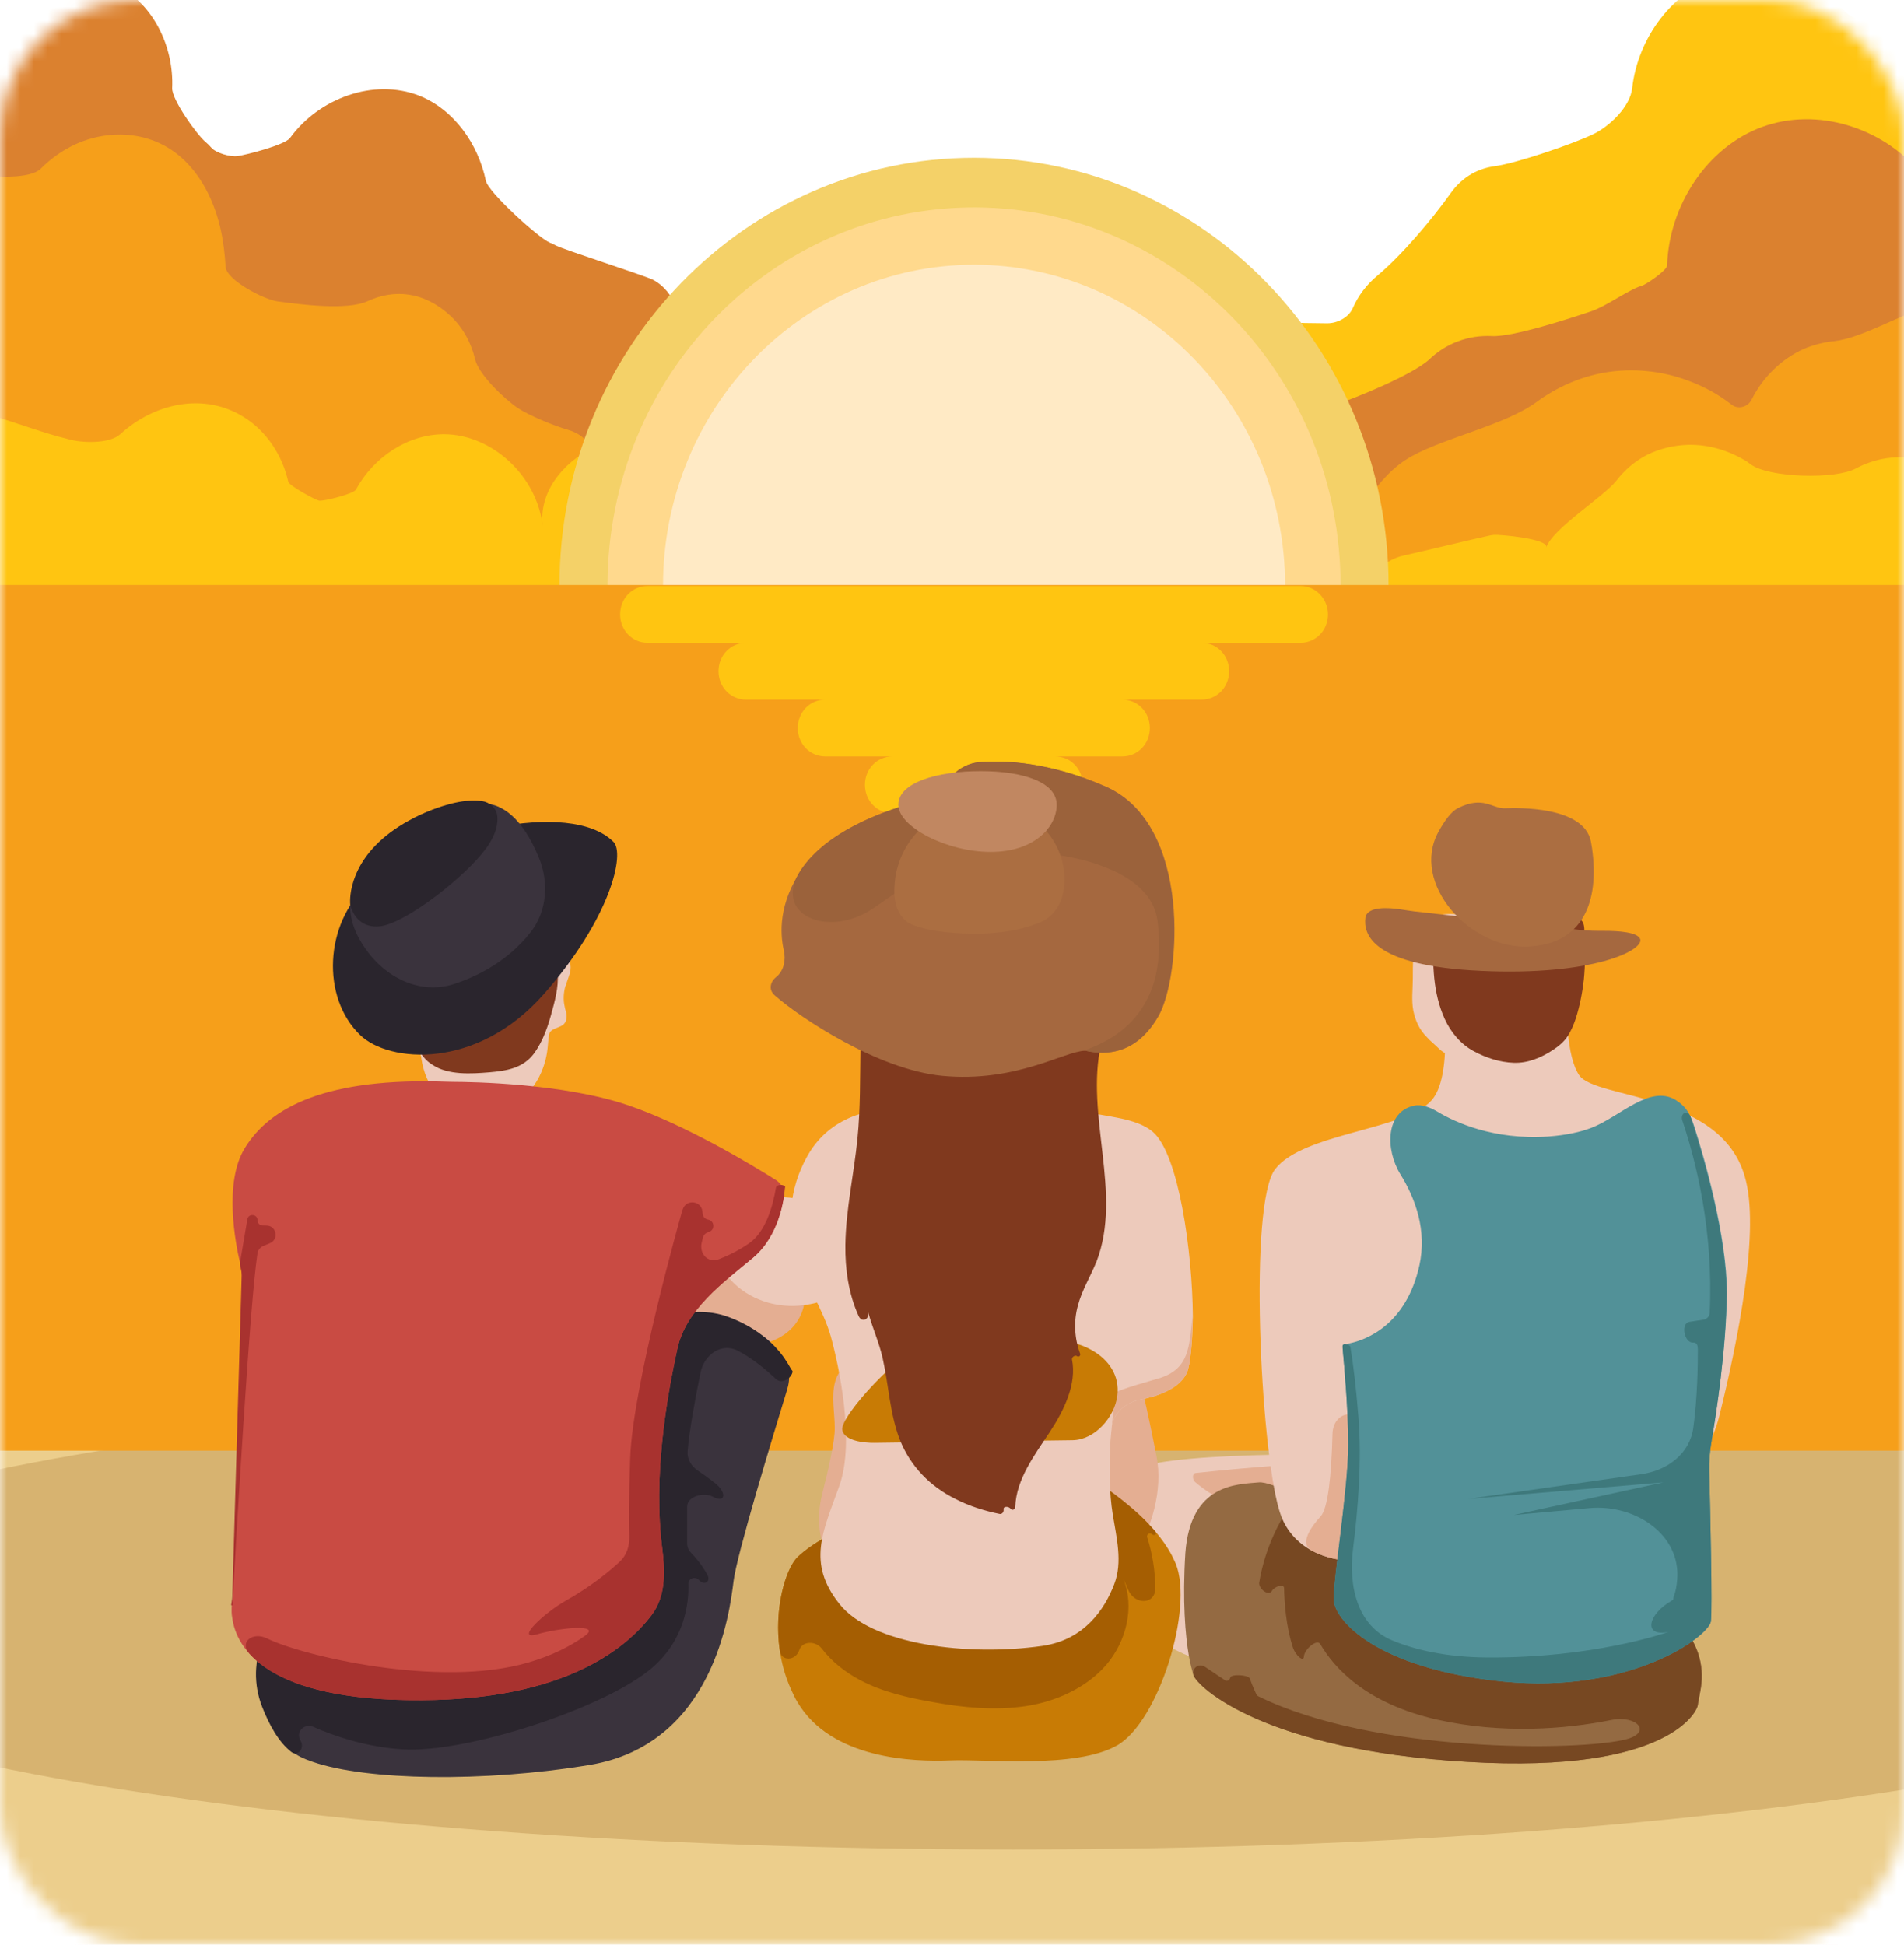 <svg width="140" height="143" viewBox="0 0 140 143" fill="none" xmlns="http://www.w3.org/2000/svg">
<mask id="mask0_1051_9943" style="mask-type:alpha" maskUnits="userSpaceOnUse" x="0" y="0" width="140" height="143">
<rect width="140" height="143" rx="10" fill="#F9F9F9"/>
</mask>
<g mask="url(#mask0_1051_9943)">
<path d="M185.365 72.565C190.055 73.422 193.416 77.536 193.416 82.304V180.083C193.416 185.606 188.939 190.083 183.416 190.083H-40.905C-46.428 190.083 -50.905 185.606 -50.905 180.083V82.114C-50.905 77.341 -47.537 73.223 -42.84 72.372C-8.992 66.241 29.649 62.774 70.718 62.774C112.222 62.774 151.254 66.332 185.365 72.565Z" fill="#ECCE8C"/>
<path d="M74.5 136C128.348 136 172 128.389 172 119C172 109.611 128.348 102 74.5 102C20.652 102 -23 109.611 -23 119C-23 128.389 20.652 136 74.5 136Z" fill="#D7B370"/>
<path d="M153.02 -1.925C155.775 -1.793 157.34 0.948 157.34 3.706V38.823C157.34 44.346 152.863 48.823 147.34 48.823H78.512C73.712 48.469 68.911 48.079 64.111 47.654C63.665 47.619 63.219 47.584 62.774 47.513C60.854 47.3 58.899 46.982 57.013 47.088C56.396 47.123 51.047 46.946 50.944 47.159C51.116 46.663 51.287 46.132 51.527 45.636C51.699 45.282 51.836 44.928 52.042 44.573C52.933 42.838 54.167 41.28 55.608 40.005C56.122 39.545 56.705 39.084 57.391 38.907C57.598 38.843 57.813 38.804 58.026 38.796C58.524 38.776 59.408 38.279 59.654 37.845C59.756 37.668 59.859 37.491 59.996 37.349C60.099 37.243 60.202 37.136 60.339 37.03C61.129 36.5 62.524 35.415 62.739 34.489C63.064 33.09 63.885 31.805 65.037 30.974C65.208 30.868 65.345 30.762 65.517 30.656C66.331 30.208 67.245 30 68.158 30.014C70.196 30.046 73.284 29.378 75.22 28.743C77.165 28.15 80.205 26.94 81.441 25.326C82.481 23.968 83.937 22.984 85.713 22.688C87.021 22.474 88.369 22.689 89.584 23.23C90.684 23.72 96.379 23.761 97.583 23.771C98.337 23.777 99.173 23.338 99.474 22.648C99.875 21.723 100.507 20.904 101.28 20.263C103.047 18.798 105.327 16.095 106.653 14.222C107.074 13.627 107.61 13.124 108.24 12.771C108.758 12.481 109.326 12.3 109.91 12.222C111.517 12.008 115.702 10.57 117.161 9.864C118.374 9.277 119.862 7.836 120.012 6.498C120.428 2.771 123.02 -0.734 126.55 -1.784C129.781 -2.744 133.396 -1.539 135.737 0.904C136.526 1.728 139.571 1.923 140.711 1.864C142.163 1.787 145.189 1.719 146.264 0.74C148.113 -0.944 150.552 -1.948 153.02 -1.925Z" fill="#FFC511"/>
<path d="M152.37 6.964C155.503 6.501 157.342 9.901 157.342 13.067V35.069C157.342 40.592 152.865 45.069 147.342 45.069H100.218C94.698 44.361 89.143 43.688 83.623 43.015C82.407 42.873 81.169 42.707 79.944 42.555C79.583 42.511 79.421 42.062 79.714 41.847C82.731 38.943 85.714 36.039 88.732 33.135C89.177 32.71 89.623 32.249 90.138 31.86C90.755 31.328 91.441 30.904 92.195 30.62C92.637 30.468 93.117 30.389 93.591 30.395C94.876 30.409 96.93 30.209 98.144 29.788C99.728 29.237 103.904 27.553 105.124 26.402C105.729 25.831 106.436 25.378 107.213 25.096C108.015 24.792 108.869 24.67 109.714 24.712C111.256 24.79 115.532 23.381 116.995 22.889C118.047 22.536 119.439 21.515 120.468 21.096C120.539 21.067 120.613 21.043 120.688 21.023C121.034 20.934 122.572 19.877 122.583 19.52C122.714 15.121 125.514 10.821 129.569 9.336C133.591 7.863 138.35 9.356 141.138 12.633C141.484 13.039 143.766 13.214 144.298 13.262C144.676 13.295 145.188 13.138 145.314 12.78C146.395 9.712 149.224 7.354 152.37 6.964Z" fill="#DB812F"/>
<path d="M149.627 13.479C153.371 10.743 157.342 14.868 157.342 19.506V33.015C157.342 38.538 152.865 43.015 147.342 43.015H118.562C112.041 42.42 105.466 42.295 98.932 42.667C98.065 42.716 97.502 41.573 97.99 40.855C98.641 39.898 99.19 38.907 99.807 37.915C100.047 37.526 100.287 37.101 100.561 36.746C101.418 35.472 102.447 34.303 103.784 33.559C106.284 32.165 110.684 31.249 112.991 29.555C114.477 28.464 116.192 27.708 117.979 27.397C120.037 27.043 122.197 27.256 124.151 27.999C125.29 28.417 126.372 29.009 127.329 29.759C127.796 30.125 128.503 29.94 128.78 29.416C129.603 27.751 130.975 26.406 132.62 25.662C133.322 25.36 134.064 25.169 134.816 25.09C136.877 24.872 139.61 23.183 141.604 22.616C142.679 22.283 145.434 20.752 145.71 19.66C146.321 17.233 147.692 15.007 149.627 13.479Z" fill="#F69F1A"/>
<path d="M95.039 45.529C95.287 46.755 94.426 47.981 93.177 47.952C88.68 47.847 84.167 47.708 79.678 47.619C76.901 47.584 74.124 47.513 71.346 47.513H-4.1C-9.622 47.513 -14.1 43.035 -14.1 37.513V-8.276C-14.1 -9.228 -13.328 -10 -12.376 -10C-12.068 -10 -11.764 -9.919 -11.501 -9.759C-11.158 -9.552 -10.82 -9.334 -10.499 -9.079C-7.242 -6.494 -5.733 -1.607 -7.379 2.289C-6.899 1.049 -5.288 0.589 -4.087 1.085C-3.412 1.364 -0.644 1.174 -0.139 0.646C2.048 -1.644 5.865 -2.47 8.633 -1.04C11.28 0.301 12.795 3.456 12.659 6.479C12.621 7.318 14.473 9.914 15.12 10.449C15.267 10.571 15.403 10.705 15.526 10.849C15.87 11.255 16.933 11.552 17.459 11.48C18.09 11.394 20.949 10.664 21.323 10.149C23.444 7.237 27.453 5.731 30.818 7.034C33.365 8.049 35.149 10.555 35.725 13.296C35.904 14.146 39.615 17.507 40.418 17.835C40.576 17.899 40.729 17.971 40.878 18.05C41.461 18.363 47.405 20.264 47.996 20.562C49.642 21.412 50.396 23.643 49.916 25.485C51.048 21.448 55.848 18.969 59.654 20.527C62.902 21.869 64.752 25.916 64.02 29.389C63.912 29.904 64.645 30.826 65.106 31.08C65.86 31.505 66.374 32.355 66.203 33.205C66.443 32.178 68.603 32.922 69.015 33.312C69.936 34.161 71.645 34.754 72.698 34.076C73.791 33.373 75.067 32.975 76.352 32.993C77.829 33.013 79.282 33.582 80.447 34.525C81.057 35.019 83.798 34.991 84.582 34.941C86.425 34.822 88.522 36.707 90.134 37.611C90.146 37.618 90.158 37.625 90.171 37.632C91.096 38.163 91.954 38.942 92.605 39.792C93.153 40.536 93.599 41.421 93.976 42.378C94.388 43.405 94.731 44.467 95.039 45.529Z" fill="#DB812F"/>
<path d="M155.459 33.688C156.526 33.538 157.342 34.477 157.342 35.554V39.243C157.342 42.715 154.527 45.53 151.055 45.53H94.532C93.003 45.53 92.256 43.529 93.508 42.651C93.625 42.569 93.743 42.488 93.862 42.409C93.892 42.389 93.942 42.374 93.97 42.35C93.981 42.34 93.984 42.339 93.996 42.331C95.949 41.099 98.544 40.469 100.561 41.422C101.02 41.659 101.625 41.595 102.064 41.321C102.421 41.097 102.817 40.94 103.229 40.848C104.895 40.478 107.826 39.756 109.493 39.391C109.612 39.365 109.733 39.345 109.853 39.333C110.23 39.297 113.899 39.616 113.693 40.253C114.178 38.852 117.952 36.512 118.859 35.339C119.464 34.556 120.231 33.903 121.099 33.454C122.025 32.993 123.054 32.746 124.117 32.71C125.523 32.675 126.928 33.064 128.163 33.773C128.368 33.879 128.574 34.021 128.746 34.162C130.145 35.144 134.931 35.261 136.44 34.459C137.144 34.084 137.904 33.823 138.689 33.702C140.833 33.371 143.083 34.101 144.727 35.537C145.271 36.012 147.294 35.898 148.016 35.898C148.776 35.898 150.77 36.065 151.346 35.569C152.522 34.556 153.964 33.898 155.459 33.688Z" fill="#FFC511"/>
<path d="M66.889 44.609C66.889 45.163 66.513 45.636 65.959 45.639C64.519 45.648 63.075 45.671 61.608 45.671H-4.1C-9.622 45.671 -14.1 41.194 -14.1 35.671V9.728C-14.1 7.353 -12.212 5.217 -9.985 6.043C-7.911 6.818 -6.163 8.546 -5.282 10.623C-4.962 11.376 -2.316 12.642 -1.516 12.807C-0.467 13.048 2.224 13.172 2.986 12.412C3.734 11.666 4.595 11.047 5.547 10.611C7.639 9.655 10.142 9.62 12.165 10.753C14.325 11.957 15.662 14.365 16.211 16.809C16.418 17.729 16.532 18.669 16.588 19.617C16.647 20.601 19.417 22.025 20.394 22.156C22.037 22.383 25.52 22.841 27.025 22.145C28.947 21.256 31.143 21.39 33.115 23.219C34.027 24.068 34.65 25.206 34.935 26.427C35.195 27.542 37.107 29.356 38.058 29.995C38.905 30.565 40.788 31.332 41.77 31.609C42.134 31.712 42.483 31.882 42.784 32.108C43.093 32.356 43.401 32.639 43.642 32.958C44.287 33.802 45.718 33.858 46.514 33.154C46.999 32.727 47.536 32.363 48.099 32.072C49.642 31.293 51.391 31.045 53.036 31.506C54.134 31.789 55.128 32.391 55.985 33.17C57.065 34.184 57.864 35.524 58.218 36.983C58.332 37.453 59.293 37.783 59.723 37.562C59.825 37.491 59.928 37.455 60.066 37.42C60.889 37.101 61.849 37.101 62.671 37.42C64.18 37.951 65.312 39.332 65.963 40.855C66.032 41.032 66.1 41.209 66.169 41.386C66.546 42.413 66.752 43.511 66.889 44.609Z" fill="#F69F1A"/>
<path d="M71.552 44.751C71.552 44.574 68.5 44.574 66.855 44.574C66.34 44.574 65.929 44.574 65.826 44.574C63.803 44.574 61.746 44.574 59.723 44.609C57.185 44.609 54.614 44.609 52.076 44.609C50.533 44.609 49.025 44.609 47.482 44.609C45.733 44.609 43.984 44.609 42.236 44.609H-4.1C-9.622 44.609 -14.1 40.132 -14.1 34.609V30.724C-14.1 27.172 -12.114 23.322 -8.595 23.806C-8.16 23.866 -7.731 23.964 -7.311 24.105C-5.316 24.784 -3.68 26.562 -3.059 28.61C-2.918 29.073 -0.612 30.567 -0.144 30.692C0.85 30.99 3.679 31.986 4.694 32.206C4.791 32.227 4.887 32.253 4.982 32.282C5.994 32.593 8.06 32.648 8.84 31.932C11.31 29.664 14.993 28.804 17.96 30.692C19.61 31.724 20.771 33.504 21.199 35.437C21.259 35.705 23.208 36.787 23.48 36.818C23.835 36.859 26.002 36.321 26.172 36.007C27.457 33.627 29.989 31.931 32.635 31.931C36.201 31.931 39.527 35.047 39.904 38.73C39.596 36.216 41.344 34.056 43.607 32.923C45.013 32.214 46.625 31.86 48.065 32.073C48.322 32.109 48.573 32.163 48.816 32.236C50.33 32.686 54.031 33.063 55.608 33.135C55.839 33.135 56.067 33.182 56.291 33.236C57.351 33.492 58.279 34.189 58.9 35.118C59.448 35.933 59.688 36.712 59.688 37.562C59.688 37.668 59.688 37.81 59.688 37.916C59.663 38.23 60.294 38.607 60.601 38.535C61.006 38.441 61.437 38.474 61.814 38.66C61.957 38.724 62.09 38.808 62.211 38.908C62.747 39.351 64.27 40.189 64.934 40.395C65.552 40.572 65.826 40.962 66.135 41.387C66.313 41.632 66.641 41.709 66.918 41.588C67.885 41.166 68.845 40.985 69.906 41.564C70.969 42.13 71.655 43.476 71.552 44.751Z" fill="#FFC511"/>
<path d="M71.62 74.569C88.455 74.569 102.102 60.474 102.102 43.086C102.102 25.698 88.455 11.603 71.62 11.603C54.785 11.603 41.138 25.698 41.138 43.086C41.138 60.474 54.785 74.569 71.62 74.569Z" fill="#F4D168"/>
<path d="M72.181 70.917C87.062 70.598 98.876 57.88 98.567 42.51C98.259 27.14 85.945 14.938 71.064 15.257C56.183 15.575 44.369 28.293 44.677 43.663C44.986 59.033 57.299 71.235 72.181 70.917Z" fill="#FFD98D"/>
<path d="M71.621 66.707C84.252 66.707 94.491 56.132 94.491 43.086C94.491 30.04 84.252 19.465 71.621 19.465C58.99 19.465 48.751 30.04 48.751 43.086C48.751 56.132 58.99 66.707 71.621 66.707Z" fill="#FFEAC5"/>
<path d="M154.067 43.014H-10.824C-16.347 43.014 -20.824 47.491 -20.824 53.014V96.669C-20.824 102.192 -16.347 106.669 -10.824 106.669H154.067C159.59 106.669 164.067 102.192 164.067 96.669V53.014C164.067 47.491 159.59 43.014 154.067 43.014Z" fill="#F69F1A"/>
<path d="M95.623 43.087H47.62C46.488 43.087 45.597 44.008 45.597 45.176C45.597 46.345 46.488 47.266 47.62 47.266H54.855C53.723 47.266 52.831 48.187 52.831 49.355C52.831 50.524 53.723 51.445 54.855 51.445H60.683C59.552 51.445 58.66 52.365 58.66 53.534C58.66 54.703 59.552 55.623 60.683 55.623H65.621C64.489 55.623 63.598 56.544 63.598 57.713C63.598 58.882 64.489 59.802 65.621 59.802H68.467C67.335 59.802 66.444 60.723 66.444 61.892C66.444 63.06 67.335 63.981 68.467 63.981H74.742C75.873 63.981 76.765 63.06 76.765 61.892C76.765 60.723 75.873 59.802 74.742 59.802H77.588C78.719 59.802 79.611 58.882 79.611 57.713C79.611 56.544 78.719 55.623 77.588 55.623H82.525C83.656 55.623 84.548 54.703 84.548 53.534C84.548 52.365 83.656 51.445 82.525 51.445H88.354C89.485 51.445 90.377 50.524 90.377 49.355C90.377 48.187 89.485 47.266 88.354 47.266H95.623C96.754 47.266 97.646 46.345 97.646 45.176C97.646 44.043 96.754 43.087 95.623 43.087Z" fill="#FFC511"/>
<path d="M91.271 122.312C89.479 122.484 87.692 122.063 86.135 121.16C83.928 119.88 80.844 117.997 79.813 116.902C78.144 115.13 79.294 108.635 85.154 107.564C87.938 107.073 92.758 106.941 97.05 106.937C102.097 106.932 106.602 111.028 105.074 115.839C104.441 117.832 103.371 119.559 101.583 120.224C98.272 121.468 94.009 122.05 91.271 122.312Z" fill="#EDCABB"/>
<path d="M91.352 110.876C90.17 110.516 89.062 109.948 88.104 109.168C87.998 109.082 87.913 109.011 87.861 108.966C87.673 108.779 87.653 108.344 87.917 108.316C90.96 107.989 97.079 107.408 100.736 107.574C101.492 107.608 102.099 108.166 102.262 108.906C102.502 109.997 102.855 111.601 103.125 112.819C103.376 113.952 102.929 114.381 101.818 114.049C99.166 113.256 94.059 111.701 91.352 110.876Z" fill="#E4AE92"/>
<path d="M124.838 125.391C124.838 125.686 122.946 130.447 107.964 129.561C92.981 128.712 88.049 124.062 87.752 123.176C87.678 122.881 87.529 122.438 87.418 121.774C87.159 120.261 86.936 117.751 87.159 114.208C87.529 109.078 90.978 109.152 92.573 109.004C93.055 108.967 94.019 109.336 95.132 109.89C96.452 110.557 97.961 111.473 99.085 112.186C100.206 112.897 101.439 113.421 102.74 113.684L118.954 116.966C122.575 117.699 125.641 120.459 125.064 124.108C124.951 124.819 124.838 125.291 124.838 125.391Z" fill="#946A42"/>
<path d="M124.837 125.391C124.837 125.686 122.946 130.447 107.963 129.561C92.981 128.712 88.048 124.062 87.752 123.176C87.619 122.648 88.163 122.274 88.615 122.578L90.091 123.57C90.229 123.662 90.428 123.529 90.459 123.365C90.514 123.082 91.796 123.157 91.894 123.428C92.1 123.993 92.296 124.421 92.381 124.599C92.409 124.659 92.456 124.705 92.515 124.734C101.025 128.933 116.134 128.783 119.571 127.9C121.486 127.409 120.394 126.095 118.457 126.486C115.173 127.148 110.481 127.532 105.701 126.461C100.457 125.285 98.101 122.657 97.083 120.904C96.833 120.474 95.907 121.301 95.877 121.797C95.847 122.291 95.239 121.665 95.082 121.196C94.565 119.647 94.439 117.883 94.417 116.785C94.41 116.422 93.69 116.671 93.518 116.991C93.294 117.407 92.514 116.827 92.59 116.362C93.043 113.589 94.308 111.568 94.566 111.176C94.598 111.129 94.625 111.081 94.648 111.029L94.658 111.008C94.937 110.398 95.668 110.141 96.254 110.468C97.629 111.232 99.038 112.125 99.918 112.697C100.508 113.081 101.161 113.357 101.851 113.497L118.922 116.952C122.58 117.692 125.656 120.498 125.053 124.18C124.943 124.851 124.837 125.295 124.837 125.391Z" fill="#774822"/>
<path d="M126.416 104.145C125.527 107.726 122.577 110.368 118.956 111.076L100.135 114.755C99.99 114.784 99.842 114.798 99.694 114.798C98.841 114.798 95.8 114.613 94.428 111.993C94.259 111.657 94.133 111.31 94.029 110.949C92.679 106.272 91.804 88.521 93.76 85.973C95.8 83.316 103.328 83.094 105.257 80.917C106.028 80.063 106.268 78.299 106.275 76.472C106.287 73.618 108.694 71.128 111.513 71.577C113.621 71.913 115.087 73.808 115.286 75.934C115.4 77.155 115.641 78.374 116.123 79.072C117.347 80.843 126.507 80.326 128.287 86.49C129.447 90.344 127.807 98.543 126.416 104.145Z" fill="#EDCABB"/>
<path d="M99.86 113.161C99.772 114.094 98.975 114.819 98.062 114.612C97.549 114.496 96.983 114.31 96.434 114.012C95.522 113.516 96.395 112.278 97.097 111.513C97.65 110.927 97.897 108.49 97.976 105.436C98.022 103.682 100.13 103.448 100.175 105.202C100.263 107.979 100.072 110.895 99.86 113.161Z" fill="#E4AE92"/>
<path d="M125.844 106.015C125.722 106.728 125.663 107.446 125.681 108.168C125.752 110.966 125.921 118.275 125.802 119.227C125.616 120.371 119.868 124.578 110.522 123.656C101.177 122.696 98.061 119.116 98.061 117.566C98.061 116.016 99.137 109.336 99.137 106.235C99.137 103.815 98.866 100.674 98.747 99.413C98.719 99.114 98.955 98.845 99.248 98.78C100.472 98.522 103.402 97.415 104.366 93.06C104.939 90.47 104.067 88.123 102.976 86.358C101.845 84.526 101.879 81.737 103.987 81.302C104.556 81.185 105.196 81.445 105.694 81.745C106.956 82.504 109.797 83.841 113.823 83.574C115.179 83.475 116.215 83.238 117.007 82.936C119.095 82.141 121.291 79.728 123.206 80.88C123.383 80.993 123.561 81.126 123.729 81.283C124.191 81.715 124.421 82.321 124.612 82.924C125.306 85.118 126.988 90.878 126.988 95.126C126.932 99.195 126.2 103.936 125.844 106.015Z" fill="#529198"/>
<path d="M125.844 106.015C125.722 106.728 125.663 107.446 125.681 108.168C125.752 110.966 125.921 118.275 125.802 119.227C125.616 120.371 119.868 124.578 110.522 123.656C101.177 122.696 98.061 119.116 98.061 117.566C98.061 116.016 99.137 109.336 99.137 106.235C99.137 103.615 98.819 100.15 98.721 99.141C98.706 98.987 98.7 98.859 98.853 98.844C99.001 98.829 99.269 98.903 99.293 99.049C99.501 100.31 99.706 101.964 99.879 104.132C100.15 107.393 99.844 111.087 99.49 113.871C99.137 116.64 99.805 119.569 102.386 120.634C104.029 121.312 106.318 121.87 109.41 121.884C117.161 121.921 122.353 120.113 122.686 120.002C120.769 120.394 121.195 118.684 122.898 117.72C123.124 117.592 122.991 117.603 123.084 117.361C123.212 117.027 123.288 116.613 123.324 116.156C123.591 112.815 120.209 110.594 116.87 110.897L111.301 111.402L122.316 109.003L107.963 110.221L120.677 108.405C122.59 108.132 124.235 106.918 124.506 105.006C124.814 102.829 124.845 100.324 124.843 99.246C124.842 98.951 124.787 98.713 124.492 98.728C123.832 98.764 123.564 97.303 124.218 97.204C124.662 97.137 125.015 97.082 125.264 97.042C125.517 97.001 125.702 96.79 125.714 96.534C126.003 90.502 124.704 85.375 123.699 82.387C123.541 81.916 123.999 81.588 124.254 82.014C124.27 82.042 124.285 82.072 124.295 82.103C124.504 82.717 126.951 90.04 126.951 95.163C126.923 99.203 126.198 103.938 125.844 106.015Z" fill="#3E797C"/>
<path d="M109.817 68.922C108.704 66.745 105.07 66.745 104.068 68.369C103.89 68.725 103.976 69.159 103.95 69.556C103.932 69.822 103.92 70.086 103.92 70.362C103.883 70.915 103.883 71.432 103.883 71.986C103.883 72.761 103.772 73.536 103.92 74.311C104.068 75.049 104.365 75.713 104.921 76.267C105.181 76.562 105.478 76.784 105.774 77.079C106.713 78.013 107.767 77.628 108.276 76.405C109.229 74.117 110.566 70.389 109.817 68.922Z" fill="#EDCABB"/>
<path d="M116.456 72.059C116.345 73.019 116.159 73.978 115.863 74.901C115.714 75.344 115.529 75.787 115.269 76.193C114.973 76.636 114.602 76.931 114.157 77.226C113.304 77.78 112.339 78.186 111.301 78.149C110.263 78.112 109.261 77.78 108.371 77.3C107.407 76.784 106.665 75.898 106.22 74.901C105.367 73.019 105.33 70.915 105.404 68.885C105.404 68.664 105.442 68.442 105.553 68.258C105.738 67.963 106.109 67.889 106.443 67.815C108.112 67.446 109.781 67.188 111.449 66.966C112.302 66.855 113.192 66.745 114.082 66.855C114.49 66.892 114.898 67.003 115.306 67.151C115.64 67.261 116.196 67.483 116.382 67.815C116.53 68.11 116.493 68.479 116.493 68.775C116.567 69.808 116.567 70.952 116.456 72.059Z" fill="#80391E"/>
<path d="M104.068 67.029C103.698 66.987 103.332 66.922 102.963 66.868C102.106 66.74 100.532 66.628 100.398 67.483C100.249 68.664 100.805 71.026 108.927 71.395C117.049 71.764 120.832 69.919 120.609 69.07C120.438 68.534 118.939 68.448 117.942 68.452C117.347 68.454 116.752 68.446 116.161 68.38L104.068 67.029Z" fill="#A5683F"/>
<path d="M112.376 69.603C108.074 69.801 103.702 64.952 105.767 61.173C106.23 60.328 106.714 59.675 107.185 59.436C109.076 58.476 109.707 59.473 110.671 59.436C111.635 59.399 116.456 59.288 116.976 61.872C117.007 62.026 117.034 62.187 117.058 62.355C117.626 66.329 116.387 69.418 112.376 69.603Z" fill="#AB6E41"/>
<path d="M52.462 98.227C55.201 99.792 58.947 98.605 59.192 95.46C59.366 93.221 59.14 90.954 57.721 90.18C55.987 89.266 53.267 89.332 51.182 91.796C49.301 94.02 49.932 96.782 52.462 98.227Z" fill="#E4AE92"/>
<path d="M57.544 99.703C58.081 100.417 58.14 101.361 57.868 102.213C56.83 105.608 54.16 114.355 53.937 116.274C53.64 118.636 52.453 128.269 43.367 129.782C35.542 131.074 26.976 130.927 23.008 129.561C22.34 129.34 21.821 129.081 21.45 128.786C20.534 128.077 19.832 126.813 19.305 125.458C18.023 122.16 19.645 118.6 22.445 116.436L42.221 101.149C45.718 98.446 53.275 95.653 56.552 98.619C56.906 98.939 57.24 99.299 57.544 99.703Z" fill="#3A333D"/>
<path d="M58.154 100.651C58.234 100.798 58.308 100.776 58.261 100.938C58.118 101.425 57.439 101.765 57.069 101.416C56.289 100.681 55.325 99.896 54.279 99.338C53.066 98.691 51.78 99.599 51.505 100.946C51.14 102.732 50.689 105.141 50.559 106.713C50.511 107.289 50.828 107.814 51.308 108.137C51.676 108.384 52.136 108.709 52.603 109.083C53.429 109.746 53.364 110.559 52.428 110.065C51.749 109.707 50.525 110.021 50.525 110.788V113.511C50.525 113.766 50.638 114.006 50.816 114.188C51.117 114.495 51.6 115.048 52.008 115.795C52.287 116.306 51.787 116.63 51.403 116.194C51.134 115.889 50.602 116.059 50.615 116.465C50.657 117.863 50.373 120.567 47.929 122.66C44.48 125.612 34.282 128.934 29.609 128.639C26.882 128.466 24.521 127.64 23.028 126.982C22.428 126.718 21.769 127.291 22.048 127.885C22.076 127.944 22.104 128.003 22.133 128.063C22.392 128.599 21.878 129.193 21.413 128.823C20.497 128.114 19.795 126.85 19.268 125.495C17.985 122.197 19.608 118.637 22.408 116.473L44.898 99.089C47.348 97.195 50.696 95.763 53.593 96.856C55.296 97.499 57.059 98.641 58.154 100.651Z" fill="#2A252D"/>
<path d="M54.087 88.95C55.384 87.881 58.31 87.731 59.773 88.56C61.026 89.27 62.369 90.25 62.616 91.289C63.283 94.13 61.763 95.754 58.759 96.013C58.518 96.034 58.266 96.038 58.006 96.029C53.765 95.88 50.812 91.65 54.087 88.95Z" fill="#EDCABB"/>
<path d="M30.973 77.767C30.892 77.152 30.558 76.633 30.191 76.132C29.28 74.891 28.72 73.324 28.72 71.58C28.72 67.631 31.575 64.383 35.099 64.383C37.921 64.383 40.297 66.454 41.136 69.324C41.312 69.925 41.959 70.512 41.959 71.137C41.959 71.57 41.747 71.967 41.634 72.363C41.628 72.382 41.628 72.401 41.624 72.421C41.616 72.457 41.583 72.484 41.572 72.52C41.438 72.987 41.407 73.517 41.514 73.979C41.551 74.237 41.663 74.459 41.663 74.717C41.663 74.976 41.589 75.234 41.366 75.382C41.016 75.614 40.461 75.644 40.38 76.056C40.334 76.293 40.308 76.539 40.291 76.784C40.285 76.845 40.279 76.906 40.274 76.968C40.058 79.47 38.3 81.712 35.79 81.784C35.48 81.793 35.171 81.8 34.862 81.805C32.71 81.841 31.257 79.9 30.973 77.767Z" fill="#EDCABB"/>
<path d="M30.165 75.934C30.016 75.639 29.868 75.344 29.831 75.048C29.794 74.753 29.831 74.421 29.868 74.126C30.053 72.871 30.35 71.653 30.758 70.472C31.055 69.512 31.463 68.553 32.167 67.888C32.835 67.261 33.762 66.966 34.652 66.855C35.579 66.744 36.469 66.855 37.396 66.929C38.286 67.04 39.251 67.187 39.77 67.851C40.066 68.221 40.178 68.7 40.289 69.143C40.4 69.586 40.474 70.029 40.623 70.435C40.697 70.693 40.919 70.915 40.956 71.21C41.142 72.17 40.882 73.314 40.623 74.236C40.326 75.38 39.955 76.525 39.251 77.484C38.435 78.555 37.248 78.739 35.987 78.85C34.652 78.96 32.946 79.071 31.796 78.296C31.537 78.149 31.314 77.927 31.129 77.706C30.898 77.425 30.72 77.126 30.559 76.81C30.414 76.525 30.308 76.22 30.165 75.934Z" fill="#80391E"/>
<path d="M45.111 61.911C45.964 62.76 44.926 67.484 39.993 73.094C35.061 78.704 28.608 78.15 26.494 76.12C23.602 73.352 23.861 67.89 27.051 65.048C31.352 61.21 41.922 58.7 45.111 61.911Z" fill="#2A252D"/>
<path d="M38.986 68.59C40.208 67.056 40.379 64.951 39.646 63.131C38.98 61.479 37.891 59.641 36.246 59.178C33.131 58.293 28.643 60.544 26.901 63.201C25.195 65.859 25.565 67.889 26.826 69.697C28.317 71.9 30.912 73.186 33.435 72.342C35.27 71.729 37.374 70.615 38.986 68.59Z" fill="#3A333D"/>
<path d="M35.432 58.906C36.004 58.99 36.488 59.404 36.561 59.977C36.63 60.512 36.514 61.311 35.766 62.353C34.282 64.42 29.906 67.852 27.978 68.111C26.576 68.275 26.03 67.324 25.841 66.821C25.768 66.627 25.739 66.422 25.743 66.215C25.762 65.231 26.212 62.1 30.907 59.917C33.21 58.868 34.639 58.788 35.432 58.906Z" fill="#2A252D"/>
<path d="M57.127 86.822C57.477 87.093 57.711 87.505 57.646 87.942C57.483 89.032 56.971 91.126 55.384 92.469C53.143 94.334 50.448 96.294 49.816 99.141C48.947 103.048 48.043 108.77 48.684 113.789C48.907 115.532 48.971 117.363 47.91 118.764C45.994 121.294 41.421 124.973 31.019 125.021C19.522 125.095 17.371 121.146 17.075 118.968C17.021 118.673 17.026 118.417 17.032 118.214C17.037 118.077 17.061 117.846 17.085 117.711C17.113 117.551 17.114 117.484 17.119 117.322L17.8 94.076C17.811 93.697 17.743 93.319 17.668 92.948C17.297 91.398 16.444 86.933 18.002 84.423C19.875 81.353 24.112 79.224 32.838 79.541C33.008 79.547 33.176 79.55 33.346 79.551C34.715 79.556 41.406 79.665 46.113 81.249C50.378 82.688 55.384 85.715 57.127 86.822Z" fill="#C94B43"/>
<path d="M57.673 87.2C57.771 87.259 57.72 87.298 57.71 87.412C57.65 88.137 57.3 90.85 55.386 92.469C53.144 94.335 50.45 96.295 49.817 99.141C48.949 103.049 48.044 108.771 48.685 113.79C48.908 115.533 48.973 117.364 47.912 118.765C45.995 121.295 41.423 124.973 31.02 125.022C23.479 125.07 19.959 123.387 18.346 121.609C17.561 120.744 18.589 119.962 19.635 120.482C22.157 121.737 32.281 124.173 38.846 122.254C40.626 121.733 41.981 121.033 43.01 120.29C44.297 119.36 41.034 119.725 39.51 120.172C37.798 120.674 40.029 118.595 41.583 117.718C43.478 116.649 44.816 115.54 45.579 114.827C46.083 114.357 46.296 113.67 46.275 112.982C46.245 111.998 46.234 110.229 46.337 107.232C46.52 101.892 50.055 89.412 50.119 89.188C50.121 89.181 50.121 89.181 50.123 89.174L50.197 88.938C50.437 88.173 51.551 88.276 51.647 89.072L51.672 89.28C51.697 89.486 51.855 89.651 52.06 89.684C52.529 89.76 52.597 90.408 52.154 90.579L52 90.638C51.844 90.699 51.728 90.832 51.688 90.994L51.597 91.369C51.398 92.189 52.05 92.901 52.84 92.604C53.452 92.374 54.199 92.019 55.015 91.473C56.291 90.626 56.817 88.745 57.05 87.35C57.089 87.117 57.471 87.077 57.673 87.2Z" fill="#A8322F"/>
<path d="M19.6 90.121C20.331 90.134 20.521 91.138 19.846 91.418L19.379 91.612C19.143 91.71 18.971 91.91 18.932 92.162C18.358 95.855 17.333 113.7 17.09 118.024C17.087 118.081 17.002 118.071 17 118.014C17 118.011 17 118.008 17.001 118.006C17.013 117.921 17.025 117.845 17.036 117.78C17.059 117.638 17.076 117.494 17.081 117.35L17.77 93.807C17.776 93.607 17.74 93.407 17.69 93.213C17.679 93.168 17.667 93.118 17.654 93.063C17.638 92.988 17.637 92.911 17.65 92.836L18.186 89.665C18.263 89.206 18.94 89.268 18.934 89.733C18.931 89.94 19.096 90.111 19.303 90.115L19.6 90.121Z" fill="#A8322F"/>
<path d="M78.588 115.315C81.843 118.853 85.963 111.873 85.05 107.153C84.541 104.523 84.021 102.08 83.706 101.29C82.927 99.334 80.034 97.931 77.772 97.931C75.51 97.894 76.623 113.174 78.588 115.315Z" fill="#E4AE92"/>
<path d="M63.015 114.835C60.549 115.881 59.795 112.436 60.459 109.84C60.934 107.985 61.38 105.984 61.38 105.018C61.38 102.914 60.305 99.851 64.792 99.592C69.243 99.334 66.647 108.339 65.72 111.698C65.295 113.235 64.203 114.331 63.015 114.835Z" fill="#E4AE92"/>
<path d="M82.15 128.343C79.109 130.078 72.507 129.34 69.874 129.45C67.204 129.561 61.122 129.377 58.637 125.169C58.452 124.874 58.304 124.542 58.155 124.21C56.338 120.187 57.525 115.61 58.637 114.503C59.296 113.867 60.224 113.295 60.94 112.903C61.64 112.52 62.409 112.29 63.194 112.147L76.91 109.645C79.307 109.208 81.837 109.608 83.631 111.256C84.559 112.108 85.499 113.147 86.118 114.281C86.229 114.503 86.34 114.724 86.452 114.983C87.787 118.267 85.191 126.608 82.15 128.343Z" fill="#C87B05"/>
<path d="M84.69 112.807C84.527 112.66 84.285 112.839 84.353 113.047C84.741 114.246 84.938 115.511 84.951 116.776C84.964 118.007 83.435 118.041 82.957 116.907C82.842 116.633 82.721 116.36 82.595 116.09C83.448 118.194 82.817 120.703 81.334 122.438C79.85 124.136 77.625 125.132 75.4 125.464C73.138 125.797 70.838 125.575 68.613 125.169C66.759 124.837 64.905 124.431 63.236 123.545C62.151 122.969 61.159 122.19 60.425 121.228C59.987 120.654 58.991 120.65 58.771 121.337C58.52 122.122 57.46 122.206 57.34 121.391C56.881 118.263 57.781 115.355 58.637 114.503C59.296 113.867 60.224 113.295 60.94 112.903C61.64 112.52 62.409 112.29 63.194 112.147L80.342 109.019C80.527 108.985 80.717 109.02 80.875 109.122C81.547 109.557 83.463 110.872 84.943 112.607C85.109 112.802 84.88 112.978 84.69 112.807Z" fill="#A55E02"/>
<path d="M87.267 100.958C86.711 102.127 85.136 102.669 83.846 102.92C82.759 103.132 81.813 103.913 81.742 105.018C81.742 105.165 81.704 105.276 81.704 105.424C81.667 105.756 81.63 106.125 81.63 106.494V106.531C81.56 108.006 81.564 109.763 81.822 111.369C82.099 113.088 82.555 114.86 81.933 116.486C81.224 118.341 79.731 120.594 76.624 121.036C71.172 121.811 64.089 120.962 61.715 117.935C59.305 114.909 60.529 112.584 61.715 109.262C62.902 105.941 61.641 100.257 61.085 98.264C60.529 96.308 59.305 94.536 58.674 92.617C57.821 90.034 58.007 87.45 59.342 85.051C60.825 82.357 63.532 81.471 66.462 81.434C67.167 81.434 67.871 81.434 68.576 81.434C71.395 81.434 74.176 81.471 76.995 81.582C78.552 81.656 80.11 81.803 81.667 82.098C82.706 82.283 83.967 82.541 84.783 83.243C86.674 84.903 87.675 92.026 87.712 96.824C87.675 98.744 87.527 100.331 87.267 100.958Z" fill="#EDCABB"/>
<path d="M87.267 100.959C86.711 102.128 85.136 102.67 83.845 102.921C82.759 103.132 81.813 103.914 81.741 105.019C81.814 104.173 81.898 103.308 81.99 102.443C82.011 102.24 85.109 101.394 85.301 101.328C87.415 100.627 87.452 99.113 87.675 96.788C87.675 98.744 87.527 100.331 87.267 100.959Z" fill="#E4AE92"/>
<path d="M61.934 105.168C61.711 104.108 66.62 98.985 67.686 99.171C68.403 99.296 69.169 99.379 69.984 99.408C72.21 99.485 74.252 99.187 76.02 98.732C78.888 97.994 82.525 99.68 82.158 102.618C81.957 104.226 80.487 105.882 78.866 105.903L64.318 106.096C63.519 106.107 62.098 105.95 61.934 105.168Z" fill="#C87B05"/>
<path d="M63.829 96.455C64.125 97.599 64.645 98.706 64.904 99.887C65.349 101.844 65.423 103.947 66.165 105.866C66.944 107.823 68.39 109.299 70.245 110.221C71.269 110.748 72.382 111.098 73.505 111.325C73.681 111.361 73.825 111.17 73.795 110.993C73.752 110.747 74.165 110.749 74.315 110.948C74.431 111.102 74.643 110.995 74.65 110.803C74.723 108.792 76.047 107.021 77.18 105.313C78.239 103.716 79.187 101.759 78.822 99.969C78.787 99.801 79.055 99.618 79.19 99.724C79.311 99.82 79.475 99.69 79.422 99.546C79.004 98.414 78.933 97.171 79.256 96.012C79.553 94.868 80.183 93.872 80.629 92.764C82.557 87.745 79.775 82.024 80.962 76.784C81.185 75.75 81.593 74.569 80.999 73.646C80.591 72.982 79.813 72.687 79.071 72.502C74.954 71.358 70.504 71.764 66.388 72.945C65.423 73.24 64.385 73.609 63.829 74.421C63.309 75.159 63.272 76.156 63.272 77.042C63.235 79.256 63.272 81.508 63.05 83.722C62.79 86.343 62.197 88.926 62.16 91.546C62.135 93.324 62.4 95.17 63.14 96.784C63.379 97.304 63.974 97.009 63.829 96.455Z" fill="#80391E"/>
<path d="M85.189 74.717C83.643 77.41 81.598 77.551 80.22 77.338C80.071 77.316 79.925 77.263 79.775 77.263C78.254 77.3 74.694 79.625 69.28 79.109C64.567 78.649 58.882 74.879 56.964 73.192C56.512 72.795 56.606 72.219 57.075 71.842C57.634 71.392 57.795 70.594 57.635 69.894C57.341 68.614 57.254 66.407 58.97 63.903C60.849 61.162 64.781 59.719 67.012 59.093C68.059 58.799 69.025 58.233 69.708 57.387C70.298 56.656 71.104 56.123 72.04 56.046C73.815 55.9 77.131 56.003 81.333 57.85C87.674 60.655 86.821 71.875 85.189 74.717Z" fill="#A5683F"/>
<path d="M85.153 74.717C83.524 77.554 81.34 77.559 79.968 77.302C79.963 77.301 79.959 77.3 79.954 77.3C79.881 77.298 79.865 77.197 79.932 77.169C81.034 76.716 86.036 75.035 85.116 67.741C84.71 64.514 80.504 63.344 78.252 62.947C77.323 62.784 76.377 62.859 75.455 63.056L68.651 64.513C67.573 64.744 66.55 65.184 65.642 65.809L64.235 66.777C60.897 69.074 56.642 67.246 58.933 63.903C60.812 61.162 64.745 59.719 66.976 59.093C68.023 58.799 68.988 58.233 69.671 57.387C70.261 56.656 71.067 56.123 72.003 56.046C73.778 55.9 77.094 56.003 81.296 57.85C87.638 60.655 86.784 71.875 85.153 74.717Z" fill="#9B623B"/>
<path d="M67.178 68.038C66.07 67.632 65.712 66.454 65.767 65.275L65.772 65.18C65.929 61.821 68.698 59.179 72.06 59.179H72.729C75.558 59.179 77.934 61.307 78.244 64.118C78.416 65.674 77.891 67.259 76.44 67.846C75.337 68.293 73.75 68.68 71.579 68.664C69.448 68.649 68.065 68.363 67.178 68.038Z" fill="#AB6E41"/>
<path d="M77.699 59.178C77.699 60.802 76.067 62.648 72.84 62.648C69.614 62.648 66.054 60.802 66.054 59.178C66.054 57.554 68.872 56.706 72.099 56.706C75.325 56.706 77.699 57.554 77.699 59.178Z" fill="#C18761"/>
</g>
</svg>
